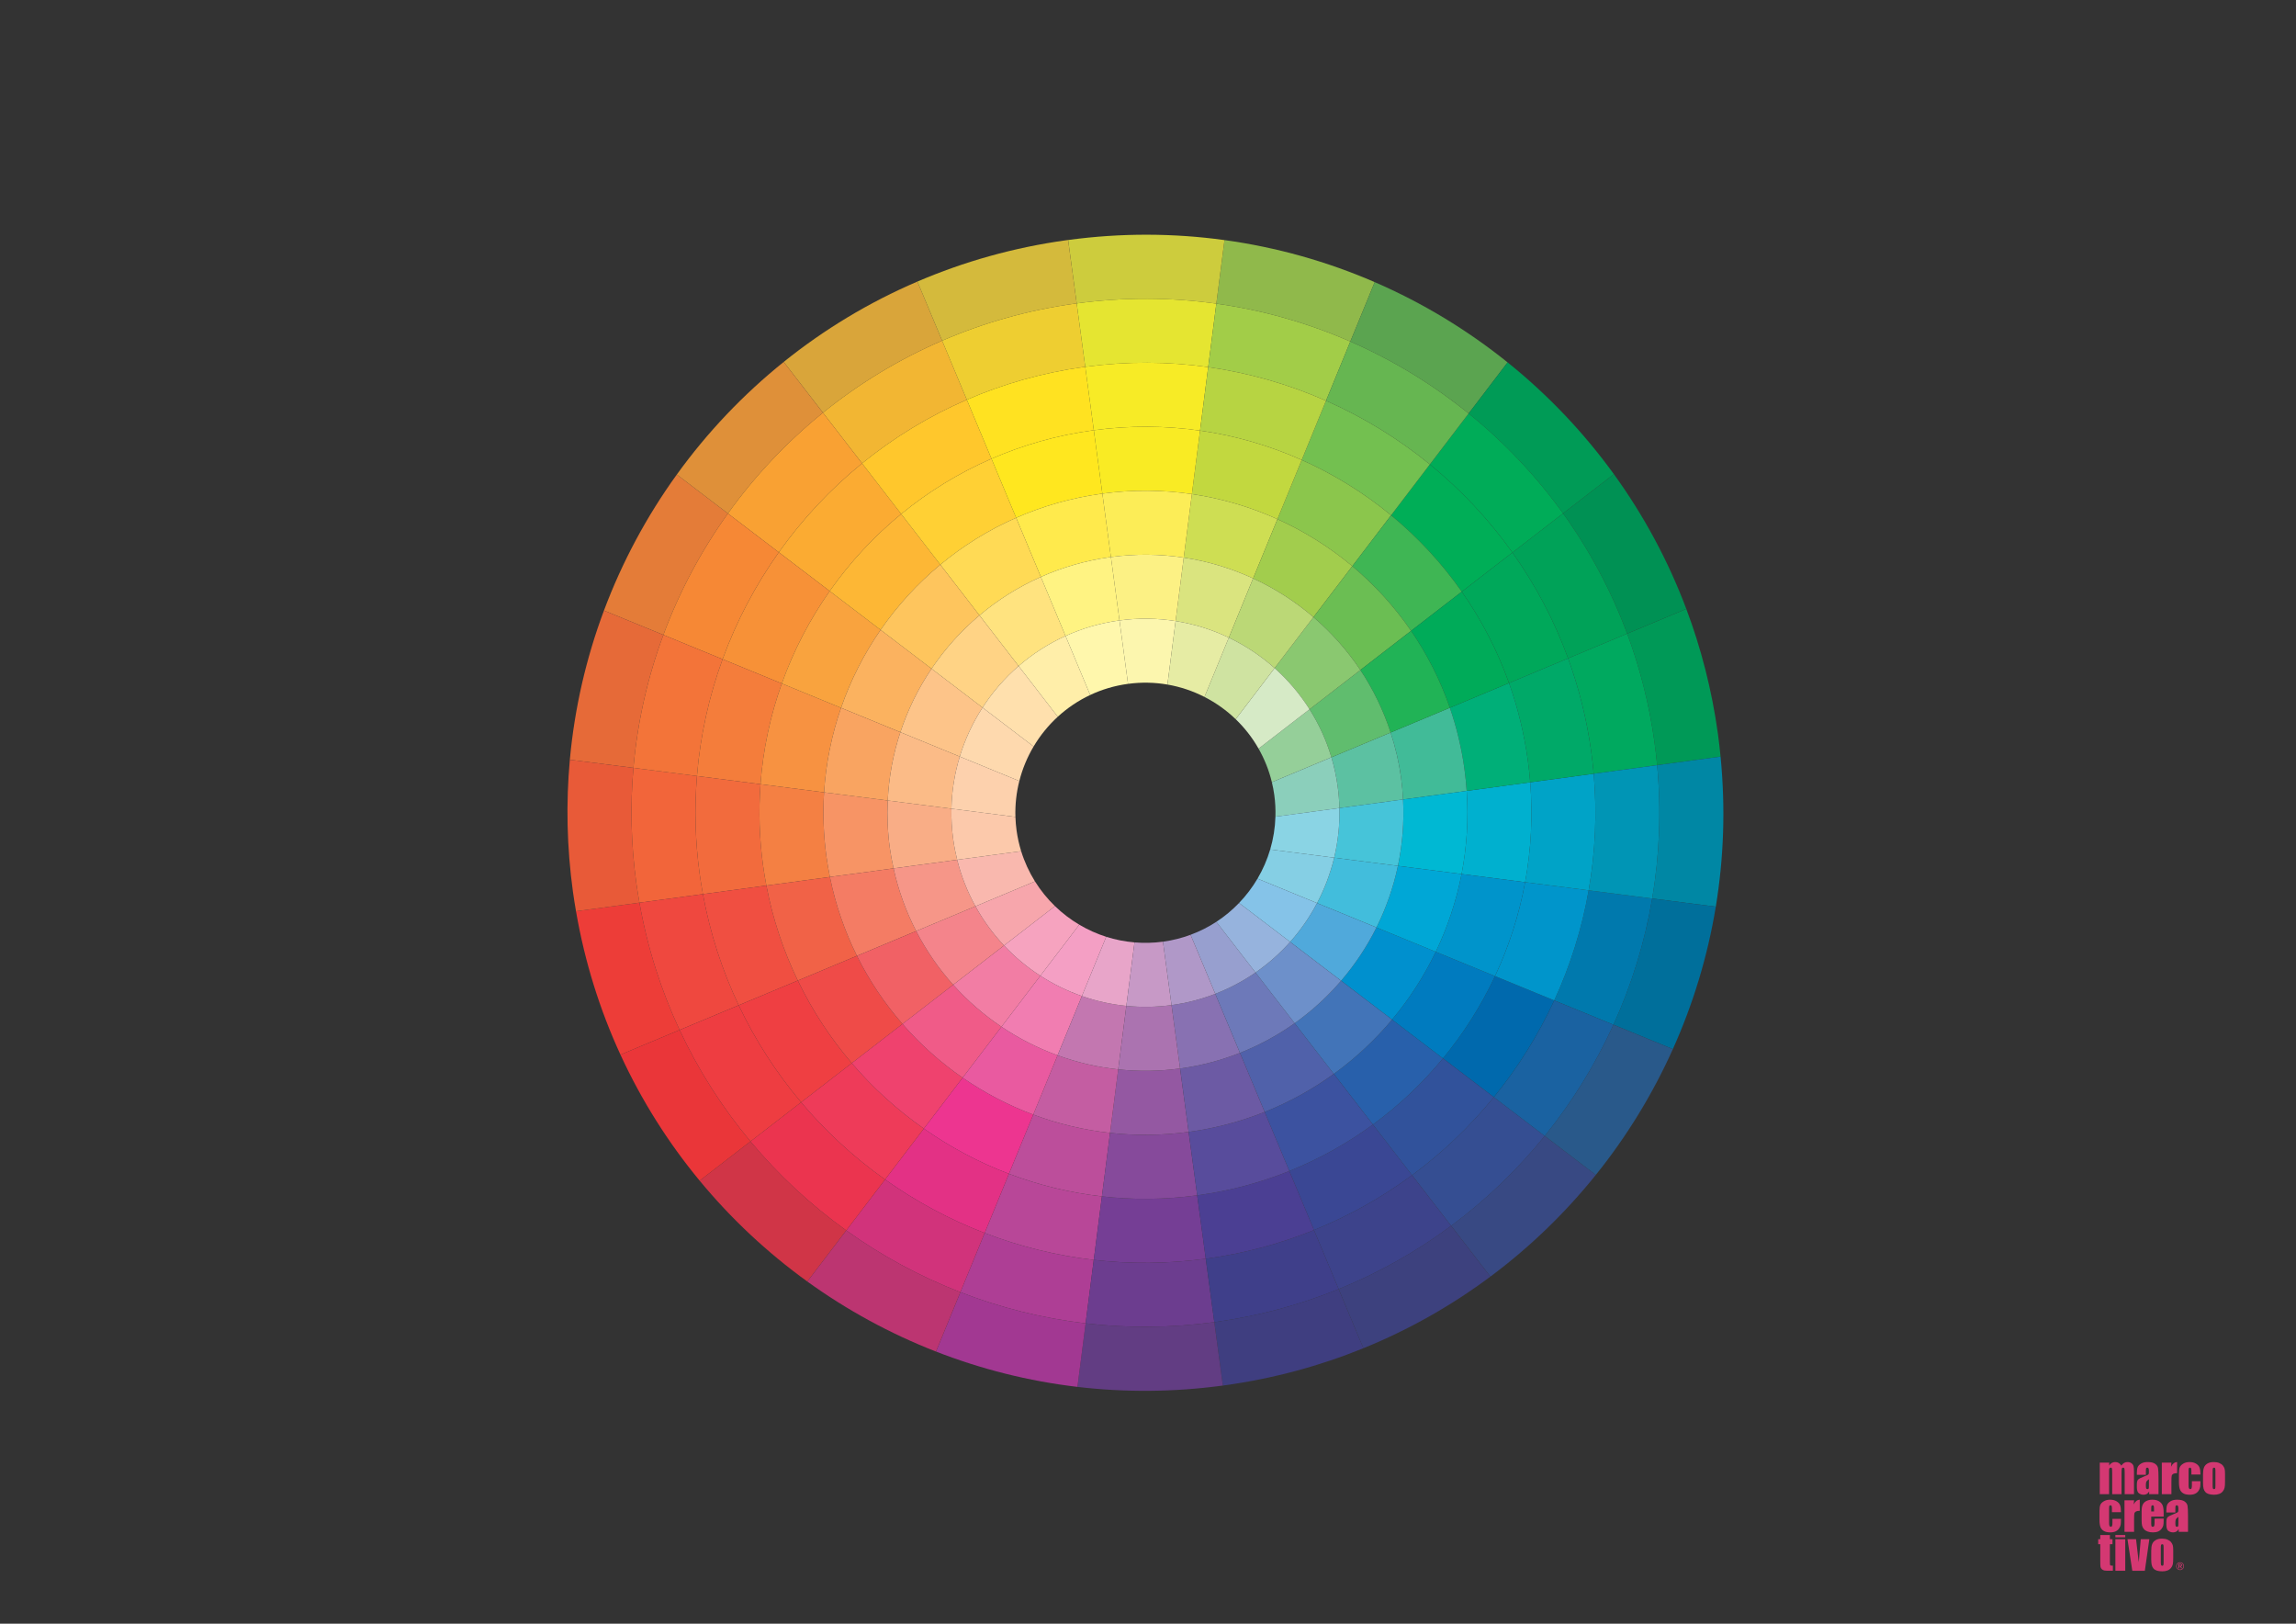 <?xml version="1.0" encoding="UTF-8" standalone="no"?>
<svg
   xmlns:dc="http://purl.org/dc/elements/1.1/"
   xmlns:cc="http://creativecommons.org/ns#"
   xmlns:rdf="http://www.w3.org/1999/02/22-rdf-syntax-ns#"
   xmlns:svg="http://www.w3.org/2000/svg"
   xmlns="http://www.w3.org/2000/svg"
   viewBox="0 0 1122.52 793.707"
   height="793.707"
   width="1122.52"
   xml:space="preserve"
   id="svg2"
   version="1.1"><rect x="0" y="0" width="1122.52" height="793.707" fill="#333333" stroke="none"/><defs
     id="defs6"><clipPath
       id="clipPath18"
       clipPathUnits="userSpaceOnUse"><path
         id="path16"
         d="M 0,595.28 H 841.89 V 0 H 0 Z" /></clipPath></defs><g
     transform="matrix(1.333,0,0,-1.333,0,793.707)"
     id="g10"><g
       id="g12"><g
         clip-path="url(#clipPath18)"
         id="g14"><g
           transform="translate(495.253,470.19)"
           id="g20"><path
             id="path22"
             style="fill:#90b94b;fill-opacity:1;fill-rule:nonzero;stroke:none"
             d="M 0,0 8.944,21.784 C -8.442,29.318 -26.95,34.562 -46.15,37.201 L -49.143,13.894 C -32.014,11.503 -15.504,6.772 0,0" /></g><g
           transform="translate(345.542,470.502)"
           id="g24"><path
             id="path26"
             style="fill:#d9a53a;fill-opacity:1;fill-rule:nonzero;stroke:none"
             d="M 0,0 -9.063,21.677 C -26.881,14.043 -43.337,4.078 -58.1,-7.793 l 14.391,-18.629 C -30.555,-15.781 -15.886,-6.846 0,0" /></g><g
           transform="translate(446.11,484.084)"
           id="g28"><path
             id="path30"
             style="fill:#cdcc3d;fill-opacity:1;fill-rule:nonzero;stroke:none"
             d="m 0,0 2.992,23.306 c -18.596,2.56 -37.838,2.668 -57.344,0.032 L -51.214,0.085 C -33.799,2.435 -16.612,2.321 0,0" /></g><g
           transform="translate(394.312,484.096)"
           id="g32"><path
             id="path34"
             style="fill:#d4ba3c;fill-opacity:1;fill-rule:nonzero;stroke:none"
             d="M 0,0 C 0.196,0.025 0.391,0.045 0.584,0.073 L -2.554,23.326 C -2.771,23.298 -2.991,23.273 -3.211,23.245 -22.482,20.583 -40.778,15.397 -57.833,8.083 l 9.063,-21.677 C -33.544,-7.031 -17.206,-2.377 0,0" /></g><g
           transform="translate(266.976,407.128)"
           id="g36"><path
             id="path38"
             style="fill:#e47c38;fill-opacity:1;fill-rule:nonzero;stroke:none"
             d="M 0,0 -18.744,14.283 C -29.782,-1.01 -38.796,-17.774 -45.464,-35.582 l 21.789,-8.94 C -17.784,-28.637 -9.798,-13.662 0,0" /></g><g
           transform="translate(243.302,362.606)"
           id="g40"><path
             id="path42"
             style="fill:#e66a38;fill-opacity:1;fill-rule:nonzero;stroke:none"
             d="M 0,0 -21.789,8.94 C -28.296,-8.438 -32.568,-26.807 -34.3,-45.772 l 23.321,-2.99 C -9.501,-31.873 -5.749,-15.498 0,0" /></g><g
           transform="translate(301.833,444.08)"
           id="g44"><path
             id="path46"
             style="fill:#df9039;fill-opacity:1;fill-rule:nonzero;stroke:none"
             d="m 0,0 -14.391,18.629 c -14.9,-11.98 -28.085,-25.887 -39.21,-41.299 l 18.744,-14.283 C -24.976,-23.172 -13.254,-10.725 0,0" /></g><g
           transform="translate(606.828,323.175)"
           id="g48"><path
             id="path50"
             style="fill:#009957;fill-opacity:1;fill-rule:nonzero;stroke:none"
             d="m 0,0 c 0.385,-2.785 0.695,-5.564 0.954,-8.337 l 23.266,3.14 C 23.947,-2.4 23.634,0.404 23.246,3.209 21.038,19.178 17.097,34.482 11.656,48.958 L -10.033,39.893 C -5.335,27.247 -1.922,13.907 0,0" /></g><g
           transform="translate(605.972,265.936)"
           id="g52"><path
             id="path54"
             style="fill:#0087a4;fill-opacity:1;fill-rule:nonzero;stroke:none"
             d="m 0,0 23.331,-2.993 c 2.932,17.821 3.59,36.283 1.745,55.035 L 1.809,48.902 C 3.368,32.244 2.69,15.836 0,0" /></g><g
           transform="translate(596.795,363.068)"
           id="g56"><path
             id="path58"
             style="fill:#009154;fill-opacity:1;fill-rule:nonzero;stroke:none"
             d="M 0,0 21.689,9.066 C 14.99,26.896 5.999,43.465 -4.88,58.488 L -23.513,44.096 C -13.863,30.681 -5.906,15.894 0,0" /></g><g
           transform="translate(538.652,443.8)"
           id="g60"><path
             id="path62"
             style="fill:#5ba450;fill-opacity:1;fill-rule:nonzero;stroke:none"
             d="M 0,0 14.284,18.743 C -0.53,30.649 -16.92,40.58 -34.456,48.174 L -43.4,26.39 C -27.778,19.566 -13.183,10.668 0,0" /></g><g
           transform="translate(573.282,407.164)"
           id="g64"><path
             id="path66"
             style="fill:#009b56;fill-opacity:1;fill-rule:nonzero;stroke:none"
             d="M 0,0 18.633,14.392 C 7.482,29.792 -5.652,43.563 -20.346,55.379 L -34.63,36.636 C -21.564,26.064 -9.894,13.753 0,0" /></g><g
           transform="translate(532.236,145.908)"
           id="g68"><path
             id="path70"
             style="fill:#384983;fill-opacity:1;fill-rule:nonzero;stroke:none"
             d="M 0,0 14.387,-18.625 C 28.855,-7.845 41.839,4.713 53.058,18.668 L 34.316,32.952 C 24.342,20.621 12.826,9.527 0,0" /></g><g
           transform="translate(445.905,110.659)"
           id="g72"><path
             id="path74"
             style="fill:#3f3e80;fill-opacity:1;fill-rule:nonzero;stroke:none"
             d="m 0,0 c -0.18,-0.025 -0.358,-0.043 -0.537,-0.068 l 3.139,-23.255 c 0.202,0.027 0.405,0.048 0.609,0.079 17.886,2.469 34.936,7.109 50.933,13.607 L 45.081,12.045 C 30.912,6.294 15.822,2.185 0,0" /></g><g
           transform="translate(398.168,110.147)"
           id="g76"><path
             id="path78"
             style="fill:#623d83;fill-opacity:1;fill-rule:nonzero;stroke:none"
             d="m 0,0 -2.992,-23.302 c 17.346,-2.042 35.227,-1.957 53.331,0.491 L 47.199,0.444 C 31.186,-1.723 15.36,-1.8 0,0" /></g><g
           transform="translate(490.986,122.704)"
           id="g80"><path
             id="path82"
             style="fill:#3d417e;fill-opacity:1;fill-rule:nonzero;stroke:none"
             d="m 0,0 9.063,-21.682 c 16.778,6.818 32.389,15.69 46.574,26.261 L 41.25,23.204 C 28.675,13.863 14.848,6.024 0,0" /></g><g
           transform="translate(605.972,265.936)"
           id="g84"><path
             id="path86"
             style="fill:#006f9b;fill-opacity:1;fill-rule:nonzero;stroke:none"
             d="m 0,0 c -2.739,-16.134 -7.562,-31.67 -14.212,-46.287 l 21.789,-8.945 c 7.411,16.496 12.763,34.031 15.754,52.239 z" /></g><g
           transform="translate(566.553,178.86)"
           id="g88"><path
             id="path90"
             style="fill:#29598a;fill-opacity:1;fill-rule:nonzero;stroke:none"
             d="M 0,0 18.741,-14.284 C 30.052,-0.212 39.563,15.295 46.997,31.844 L 25.208,40.789 C 18.554,26.152 10.067,12.446 0,0" /></g><g
           transform="translate(275.251,176.867)"
           id="g92"><path
             id="path94"
             style="fill:#d03547;fill-opacity:1;fill-rule:nonzero;stroke:none"
             d="M 0,0 -18.643,-14.401 C -7.076,-28.391 6.206,-40.817 20.85,-51.384 l 14.285,18.74 C 22.124,-23.316 10.306,-12.346 0,0" /></g><g
           transform="translate(352.236,121.575)"
           id="g96"><path
             id="path98"
             style="fill:#a23892;fill-opacity:1;fill-rule:nonzero;stroke:none"
             d="m 0,0 -8.937,-21.774 c 16.488,-6.427 33.892,-10.84 51.878,-12.956 l 2.992,23.302 C 30.019,-9.562 14.61,-5.669 0,0" /></g><g
           transform="translate(234.535,264.414)"
           id="g100"><path
             id="path102"
             style="fill:#ed3d38;fill-opacity:1;fill-rule:nonzero;stroke:none"
             d="m 0,0 -23.275,-3.139 c 3.201,-18.581 8.75,-36.207 16.302,-52.609 l 21.693,9.067 C 7.924,-32.127 2.92,-16.486 0,0" /></g><g
           transform="translate(249.255,217.734)"
           id="g104"><path
             id="path106"
             style="fill:#ea3639;fill-opacity:1;fill-rule:nonzero;stroke:none"
             d="m 0,0 -21.693,-9.067 c 7.718,-16.771 17.523,-32.261 29.046,-46.2 l 18.643,14.4 C 15.705,-28.537 6.926,-14.836 0,0" /></g><g
           transform="translate(233.39,271.581)"
           id="g108"><path
             id="path110"
             style="fill:#e85a38;fill-opacity:1;fill-rule:nonzero;stroke:none"
             d="m 0,0 c -1.975,14.299 -2.279,28.454 -1.068,42.263 l -23.32,2.989 c -1.444,-15.82 -1.125,-32.053 1.143,-48.463 0.328,-2.383 0.711,-4.744 1.115,-7.095 L 1.145,-7.167 C 0.727,-4.793 0.332,-2.407 0,0" /></g><g
           transform="translate(310.386,144.223)"
           id="g112"><path
             id="path114"
             style="fill:#bc3571;fill-opacity:1;fill-rule:nonzero;stroke:none"
             d="M 0,0 -14.285,-18.74 C 0.242,-29.223 16.098,-37.867 32.912,-44.421 l 8.937,21.774 C 26.954,-16.866 12.894,-9.241 0,0" /></g><g
           transform="translate(354.593,448.852)"
           id="g116"><path
             id="path118"
             style="fill:#f2b633;fill-opacity:1;fill-rule:nonzero;stroke:none"
             d="M 0,0 -9.05,21.65 C -24.936,14.804 -39.605,5.869 -52.76,-4.771 l 14.342,-18.564 C -26.868,-13.935 -13.971,-6.05 0,0" /></g><g
           transform="translate(316.175,425.517)"
           id="g120"><path
             id="path122"
             style="fill:#f9a133;fill-opacity:1;fill-rule:nonzero;stroke:none"
             d="M 0,0 -14.341,18.564 C -27.595,7.839 -39.317,-4.609 -49.199,-18.389 l 18.666,-14.225 C -21.891,-20.46 -11.629,-9.467 0,0" /></g><g
           transform="translate(285.642,392.902)"
           id="g124"><path
             id="path126"
             style="fill:#f68835;fill-opacity:1;fill-rule:nonzero;stroke:none"
             d="M 0,0 -18.666,14.226 C -28.464,0.564 -36.449,-14.411 -42.34,-30.297 l 21.72,-8.916 C -15.514,-25.225 -8.557,-12.041 0,0" /></g><g
           transform="translate(397.52,460.853)"
           id="g128"><path
             id="path130"
             style="fill:#eece31;fill-opacity:1;fill-rule:nonzero;stroke:none"
             d="M 0,0 C 0.171,0.025 0.345,0.04 0.516,0.064 L -2.625,23.317 C -2.818,23.288 -3.012,23.268 -3.209,23.243 -20.415,20.867 -36.752,16.213 -51.978,9.649 l 9.05,-21.65 C -29.532,-6.203 -15.148,-2.095 0,0" /></g><g
           transform="translate(256.634,274.793)"
           id="g132"><path
             id="path134"
             style="fill:#f2653a;fill-opacity:1;fill-rule:nonzero;stroke:none"
             d="m 0,0 c -1.686,12.195 -1.974,24.268 -1.009,36.06 l -23.303,2.99 c -1.211,-13.808 -0.908,-27.964 1.068,-42.262 0.331,-2.407 0.726,-4.793 1.145,-7.167 l 23.273,3.14 C 0.734,-4.845 0.335,-2.435 0,0" /></g><g
           transform="translate(265.022,353.689)"
           id="g136"><path
             id="path138"
             style="fill:#f37439;fill-opacity:1;fill-rule:nonzero;stroke:none"
             d="m 0,0 -21.72,8.916 c -5.749,-15.498 -9.501,-31.873 -10.98,-48.761 l 23.303,-2.991 C -8.184,-28.006 -4.973,-13.623 0,0" /></g><g
           transform="translate(575.124,354.01)"
           id="g140"><path
             id="path142"
             style="fill:#00a258;fill-opacity:1;fill-rule:nonzero;stroke:none"
             d="M 0,0 21.67,9.058 C 15.765,24.952 7.807,39.739 -1.842,53.154 L -20.417,38.803 C -12.013,26.991 -5.104,13.977 0,0" /></g><g
           transform="translate(443.125,460.808)"
           id="g144"><path
             id="path146"
             style="fill:#e5e531;fill-opacity:1;fill-rule:nonzero;stroke:none"
             d="m 0,0 2.985,23.276 c -16.612,2.321 -33.799,2.435 -51.214,0.085 l 3.14,-23.253 C -29.758,2.177 -14.622,2.066 0,0" /></g><g
           transform="translate(554.707,392.813)"
           id="g148"><path
             id="path150"
             style="fill:#00ac58;fill-opacity:1;fill-rule:nonzero;stroke:none"
             d="M 0,0 18.575,14.351 C 8.68,28.105 -2.99,40.415 -16.055,50.987 L -30.28,32.325 C -18.838,22.991 -8.633,12.131 0,0" /></g><g
           transform="translate(583.585,319.966)"
           id="g152"><path
             id="path154"
             style="fill:#00a95f;fill-opacity:1;fill-rule:nonzero;stroke:none"
             d="m 0,0 c 0.384,-2.763 0.691,-5.519 0.931,-8.267 l 23.266,3.139 C 23.938,-2.354 23.628,0.424 23.243,3.209 21.32,17.116 17.908,30.456 13.21,43.102 L -8.46,34.044 C -4.516,23.234 -1.638,11.851 0,0" /></g><g
           transform="translate(486.342,448.476)"
           id="g156"><path
             id="path158"
             style="fill:#a2cd48;fill-opacity:1;fill-rule:nonzero;stroke:none"
             d="M 0,0 8.911,21.714 C -6.593,28.486 -23.103,33.217 -40.232,35.608 L -43.217,12.332 C -28.148,10.205 -13.628,6 0,0" /></g><g
           transform="translate(524.427,425.137)"
           id="g160"><path
             id="path162"
             style="fill:#66b651;fill-opacity:1;fill-rule:nonzero;stroke:none"
             d="M 0,0 14.225,18.663 C 1.042,29.33 -13.553,38.228 -29.174,45.053 L -38.085,23.339 C -24.366,17.3 -11.554,9.429 0,0" /></g><g
           transform="translate(361.143,143.282)"
           id="g164"><path
             id="path166"
             style="fill:#ae3e95;fill-opacity:1;fill-rule:nonzero;stroke:none"
             d="m 0,0 -8.908,-21.707 c 14.61,-5.669 30.019,-9.561 45.933,-11.428 l 2.987,23.274 C 26.156,-8.258 12.732,-4.895 0,0" /></g><g
           transform="translate(517.894,164.472)"
           id="g168"><path
             id="path170"
             style="fill:#354e92;fill-opacity:1;fill-rule:nonzero;stroke:none"
             d="M 0,0 14.342,-18.565 C 27.168,-9.037 38.684,2.057 48.659,14.388 L 29.996,28.612 C 21.264,17.903 11.2,8.268 0,0" /></g><g
           transform="translate(570.049,228.558)"
           id="g172"><path
             id="path174"
             style="fill:#0079ad;fill-opacity:1;fill-rule:nonzero;stroke:none"
             d="m 0,0 21.711,-8.909 c 6.65,14.616 11.473,30.152 14.212,46.286 L 12.619,40.369 C 10.146,26.294 5.872,12.738 0,0" /></g><g
           transform="translate(547.889,193.084)"
           id="g176"><path
             id="path178"
             style="fill:#1a62a1;fill-opacity:1;fill-rule:nonzero;stroke:none"
             d="M 0,0 18.663,-14.224 C 28.73,-1.778 37.217,11.928 43.871,26.565 L 22.16,35.474 C 16.291,22.739 8.827,10.819 0,0" /></g><g
           transform="translate(584.516,311.699)"
           id="g180"><path
             id="path182"
             style="fill:#0095b5;fill-opacity:1;fill-rule:nonzero;stroke:none"
             d="m 0,0 c 1.276,-14.579 0.587,-28.927 -1.847,-42.772 l 23.304,-2.992 c 2.69,15.837 3.367,32.244 1.809,48.902 z" /></g><g
           transform="translate(257.808,267.555)"
           id="g184"><path
             id="path186"
             style="fill:#ef483f;fill-opacity:1;fill-rule:nonzero;stroke:none"
             d="m 0,0 -23.273,-3.141 c 2.92,-16.486 7.924,-32.126 14.72,-46.68 l 21.672,9.059 C 7.1,-28.061 2.638,-14.402 0,0" /></g><g
           transform="translate(481.933,144.356)"
           id="g188"><path
             id="path190"
             style="fill:#3d438b;fill-opacity:1;fill-rule:nonzero;stroke:none"
             d="m 0,0 9.053,-21.652 c 14.848,6.024 28.675,13.862 41.25,23.203 L 35.961,20.116 C 24.99,12.015 12.933,5.227 0,0" /></g><g
           transform="translate(324.613,162.892)"
           id="g192"><path
             id="path194"
             style="fill:#d1337b;fill-opacity:1;fill-rule:nonzero;stroke:none"
             d="m 0,0 -14.227,-18.67 c 12.894,-9.241 26.954,-16.866 41.849,-22.647 L 36.53,-19.61 C 23.537,-14.615 11.268,-8.006 0,0" /></g><g
           transform="translate(293.829,191.22)"
           id="g196"><path
             id="path198"
             style="fill:#eb344f;fill-opacity:1;fill-rule:nonzero;stroke:none"
             d="M 0,0 -18.578,-14.353 C -8.272,-26.699 3.547,-37.669 16.557,-46.997 l 14.227,18.67 C 19.4,-20.239 9.043,-10.724 0,0" /></g><g
           transform="translate(270.927,226.792)"
           id="g200"><path
             id="path202"
             style="fill:#ee3d41;fill-opacity:1;fill-rule:nonzero;stroke:none"
             d="m 0,0 -21.672,-9.059 c 6.926,-14.836 15.706,-28.537 25.997,-40.867 l 18.577,14.353 C 13.855,-24.848 6.124,-12.919 0,0" /></g><g
           transform="translate(401.155,133.421)"
           id="g204"><path
             id="path206"
             style="fill:#6c3d8f;fill-opacity:1;fill-rule:nonzero;stroke:none"
             d="m 0,0 -2.987,-23.274 c 15.36,-1.8 31.186,-1.722 47.2,0.444 L 41.075,0.422 C 27.142,-1.464 13.371,-1.547 0,0" /></g><g
           transform="translate(442.692,133.903)"
           id="g208"><path
             id="path210"
             style="fill:#3f3f8a;fill-opacity:1;fill-rule:nonzero;stroke:none"
             d="m 0,0 c -0.155,-0.021 -0.308,-0.041 -0.462,-0.06 l 3.137,-23.251 c 0.179,0.025 0.358,0.042 0.538,0.068 15.822,2.184 30.912,6.294 45.081,12.044 L 39.241,10.454 C 26.905,5.469 13.768,1.902 0,0" /></g><g
           transform="translate(330.524,406.94)"
           id="g212"><path
             id="path214"
             style="fill:#fbab32;fill-opacity:1;fill-rule:nonzero;stroke:none"
             d="M 0,0 -14.349,18.577 C -25.978,9.109 -36.24,-1.883 -44.882,-14.038 l 18.665,-14.228 C -18.816,-17.732 -10.003,-8.207 0,0" /></g><g
           transform="translate(363.641,427.203)"
           id="g216"><path
             id="path218"
             style="fill:#ffc72c;fill-opacity:1;fill-rule:nonzero;stroke:none"
             d="M 0,0 -9.049,21.649 C -23.02,15.599 -35.917,7.714 -47.467,-1.686 l 14.349,-18.577 C -23.172,-12.104 -12.056,-5.249 0,0" /></g><g
           transform="translate(400.733,437.609)"
           id="g220"><path
             id="path222"
             style="fill:#ffe221;fill-opacity:1;fill-rule:nonzero;stroke:none"
             d="M 0,0 C 0.149,0.021 0.293,0.037 0.442,0.055 L -2.696,23.308 C -2.867,23.285 -3.042,23.269 -3.212,23.244 -18.361,21.149 -32.744,17.042 -46.14,11.243 l 9.049,-21.649 C -25.522,-5.373 -13.095,-1.81 0,0" /></g><g
           transform="translate(304.307,378.674)"
           id="g224"><path
             id="path226"
             style="fill:#f79137;fill-opacity:1;fill-rule:nonzero;stroke:none"
             d="m 0,0 -18.665,14.228 c -8.557,-12.041 -15.514,-25.224 -20.62,-39.213 l 21.72,-8.912 C -13.245,-21.811 -7.316,-10.411 0,0" /></g><g
           transform="translate(286.742,344.777)"
           id="g228"><path
             id="path230"
             style="fill:#f47d3b;fill-opacity:1;fill-rule:nonzero;stroke:none"
             d="m 0,0 -21.72,8.913 c -4.973,-13.623 -8.184,-28.007 -9.397,-42.836 l 23.302,-2.993 C -6.87,-24.143 -4.198,-11.748 0,0" /></g><g
           transform="translate(279.877,278.005)"
           id="g232"><path
             id="path234"
             style="fill:#f26b3d;fill-opacity:1;fill-rule:nonzero;stroke:none"
             d="m 0,0 c -1.395,10.091 -1.674,20.083 -0.95,29.856 l -23.301,2.992 c -0.965,-11.791 -0.677,-23.864 1.009,-36.06 0.335,-2.434 0.733,-4.844 1.173,-7.238 L 1.204,-7.311 C 0.743,-4.897 0.339,-2.462 0,0" /></g><g
           transform="translate(536.131,378.46)"
           id="g236"><path
             id="path238"
             style="fill:#00ae57;fill-opacity:1;fill-rule:nonzero;stroke:none"
             d="M 0,0 18.577,14.353 C 9.943,26.483 -0.262,37.344 -11.704,46.677 L -25.926,28.015 C -16.113,19.92 -7.37,10.511 0,0" /></g><g
           transform="translate(440.136,437.527)"
           id="g240"><path
             id="path242"
             style="fill:#f7eb26;fill-opacity:1;fill-rule:nonzero;stroke:none"
             d="m 0,0 2.988,23.281 c -14.622,2.067 -29.757,2.177 -45.088,0.108 L -38.961,0.137 C -25.71,1.925 -12.631,1.811 0,0" /></g><g
           transform="translate(281.08,270.694)"
           id="g244"><path
             id="path246"
             style="fill:#f04f41;fill-opacity:1;fill-rule:nonzero;stroke:none"
             d="m 0,0 -23.273,-3.14 c 2.638,-14.401 7.101,-28.061 13.119,-40.762 l 21.682,9.065 C 6.283,-23.986 2.357,-12.318 0,0" /></g><g
           transform="translate(553.453,344.952)"
           id="g248"><path
             id="path250"
             style="fill:#00a85a;fill-opacity:1;fill-rule:nonzero;stroke:none"
             d="M 0,0 21.671,9.058 C 16.567,23.035 9.658,36.049 1.254,47.861 L -17.322,33.508 C -10.163,23.303 -4.3,12.064 0,0" /></g><g
           transform="translate(510.205,406.475)"
           id="g252"><path
             id="path254"
             style="fill:#73c050;fill-opacity:1;fill-rule:nonzero;stroke:none"
             d="m 0,0 14.222,18.662 c -11.554,9.429 -24.366,17.3 -38.085,23.339 l -8.908,-21.71 C -20.956,15.031 -9.928,8.194 0,0" /></g><g
           transform="translate(477.434,426.766)"
           id="g256"><path
             id="path258"
             style="fill:#b7d442;fill-opacity:1;fill-rule:nonzero;stroke:none"
             d="M 0,0 8.908,21.711 C -4.72,27.71 -19.24,31.916 -34.309,34.043 L -37.297,10.762 C -24.286,8.899 -11.755,5.23 0,0" /></g><g
           transform="translate(370.05,164.984)"
           id="g260"><path
             id="path262"
             style="fill:#b84798;fill-opacity:1;fill-rule:nonzero;stroke:none"
             d="m 0,0 -8.907,-21.702 c 12.732,-4.895 26.156,-8.258 40.012,-9.861 l 2.986,23.279 C 22.293,-6.941 10.854,-4.124 0,0" /></g><g
           transform="translate(529.229,207.308)"
           id="g264"><path
             id="path266"
             style="fill:#0069ad;fill-opacity:1;fill-rule:nonzero;stroke:none"
             d="M 0,0 18.66,-14.224 C 27.488,-3.405 34.951,8.515 40.82,21.251 L 19.094,30.166 C 14.01,19.333 7.583,9.196 0,0" /></g><g
           transform="translate(472.883,166.008)"
           id="g268"><path
             id="path270"
             style="fill:#3a4794;fill-opacity:1;fill-rule:nonzero;stroke:none"
             d="m 0,0 9.05,-21.652 c 12.933,5.227 24.99,12.015 35.961,20.116 L 30.664,17.038 C 21.297,10.178 11.02,4.428 0,0" /></g><g
           transform="translate(548.323,237.474)"
           id="g272"><path
             id="path274"
             style="fill:#0095cb;fill-opacity:1;fill-rule:nonzero;stroke:none"
             d="m 0,0 21.726,-8.916 c 5.873,12.739 10.146,26.295 12.62,40.37 l -23.303,2.99 C 8.837,22.429 5.094,10.863 0,0" /></g><g
           transform="translate(503.546,183.046)"
           id="g276"><path
             id="path278"
             style="fill:#31529b;fill-opacity:1;fill-rule:nonzero;stroke:none"
             d="m 0,0 14.347,-18.574 c 11.201,8.268 21.265,17.903 29.996,28.612 L 25.683,24.261 C 18.19,15.177 9.573,7.01 0,0" /></g><g
           transform="translate(292.609,235.857)"
           id="g280"><path
             id="path282"
             style="fill:#ef3f42;fill-opacity:1;fill-rule:nonzero;stroke:none"
             d="m 0,0 -21.682,-9.065 c 6.124,-12.919 13.855,-24.848 22.902,-35.572 l 18.575,14.346 C 11.995,-21.168 5.319,-11.005 0,0" /></g><g
           transform="translate(559.366,271.919)"
           id="g284"><path
             id="path286"
             style="fill:#00a3c7;fill-opacity:1;fill-rule:nonzero;stroke:none"
             d="m 0,0 23.303,-2.991 c 2.434,13.844 3.123,28.192 1.846,42.772 L 1.859,36.636 C 2.856,24.143 2.176,11.851 0,0" /></g><g
           transform="translate(575.124,354.01)"
           id="g288"><path
             id="path290"
             style="fill:#00a968;fill-opacity:1;fill-rule:nonzero;stroke:none"
             d="m 0,0 -21.671,-9.058 c 3.198,-8.971 5.534,-18.398 6.887,-28.196 0.379,-2.741 0.668,-5.475 0.885,-8.201 l 23.29,3.145 c -0.24,2.747 -0.547,5.504 -0.931,8.266 C 6.822,-22.193 3.945,-10.81 0,0" /></g><g
           transform="translate(338.839,181.556)"
           id="g292"><path
             id="path294"
             style="fill:#e33185;fill-opacity:1;fill-rule:nonzero;stroke:none"
             d="m 0,0 -14.226,-18.664 c 11.268,-8.005 23.537,-14.615 36.53,-19.61 l 8.907,21.701 C 20.118,-12.355 9.638,-6.769 0,0" /></g><g
           transform="translate(312.404,205.566)"
           id="g296"><path
             id="path298"
             style="fill:#ee3b59;fill-opacity:1;fill-rule:nonzero;stroke:none"
             d="m 0,0 -18.575,-14.346 c 9.043,-10.724 19.4,-20.239 30.784,-28.328 L 26.435,-24.01 C 16.678,-17.157 7.779,-9.097 0,0" /></g><g
           transform="translate(404.142,156.7)"
           id="g300"><path
             id="path302"
             style="fill:#753e95;fill-opacity:1;fill-rule:nonzero;stroke:none"
             d="m 0,0 -2.986,-23.28 c 13.371,-1.547 27.141,-1.463 41.074,0.423 L 34.95,0.393 C 23.097,-1.212 11.38,-1.292 0,0" /></g><g
           transform="translate(439.482,157.144)"
           id="g304"><path
             id="path306"
             style="fill:#4b3f93;fill-opacity:1;fill-rule:nonzero;stroke:none"
             d="m 0,0 c -0.13,-0.018 -0.26,-0.034 -0.391,-0.05 l 3.138,-23.251 c 0.155,0.019 0.308,0.039 0.463,0.06 13.768,1.902 26.905,5.468 39.241,10.454 L 33.4,8.865 C 22.893,4.643 11.712,1.617 0,0" /></g><g
           transform="translate(308.472,335.858)"
           id="g308"><path
             id="path310"
             style="fill:#f79241;fill-opacity:1;fill-rule:nonzero;stroke:none"
             d="m 0,0 -21.73,8.919 c -4.198,-11.748 -6.87,-24.143 -7.815,-36.915 l 23.311,-2.993 C -5.556,-20.275 -3.419,-9.869 0,0" /></g><g
           transform="translate(322.974,364.448)"
           id="g312"><path
             id="path314"
             style="fill:#f9a33e;fill-opacity:1;fill-rule:nonzero;stroke:none"
             d="M 0,0 -18.668,14.226 C -25.984,3.814 -31.913,-7.586 -36.233,-19.672 l 21.73,-8.919 C -10.973,-18.401 -6.075,-8.79 0,0" /></g><g
           transform="translate(303.121,281.218)"
           id="g316"><path
             id="path318"
             style="fill:#f48043;fill-opacity:1;fill-rule:nonzero;stroke:none"
             d="m 0,0 c -1.103,7.986 -1.373,15.9 -0.883,23.651 l -23.311,2.993 c -0.725,-9.774 -0.445,-19.765 0.95,-29.856 0.339,-2.462 0.743,-4.897 1.204,-7.311 L 1.265,-7.378 C 0.773,-4.945 0.345,-2.491 0,0" /></g><g
           transform="translate(304.386,273.84)"
           id="g320"><path
             id="path322"
             style="fill:#f16247;fill-opacity:1;fill-rule:nonzero;stroke:none"
             d="m 0,0 -23.306,-3.146 c 2.357,-12.318 6.284,-23.986 11.529,-34.837 l 21.686,9.065 C 5.438,-19.923 2.074,-10.232 0,0" /></g><g
           transform="translate(344.875,388.363)"
           id="g324"><path
             id="path326"
             style="fill:#fdb735;fill-opacity:1;fill-rule:nonzero;stroke:none"
             d="M 0,0 -14.352,18.577 C -24.355,10.37 -33.168,0.845 -40.569,-9.689 l 18.668,-14.225 C -15.745,-15.003 -8.378,-6.947 0,0" /></g><g
           transform="translate(495.979,387.811)"
           id="g328"><path
             id="path330"
             style="fill:#8bc64c;fill-opacity:1;fill-rule:nonzero;stroke:none"
             d="M 0,0 14.226,18.663 C 4.298,26.858 -6.73,33.695 -18.545,38.954 l -8.91,-21.71 C -17.542,12.768 -8.301,6.957 0,0" /></g><g
           transform="translate(372.691,405.554)"
           id="g332"><path
             id="path334"
             style="fill:#ffd034;fill-opacity:1;fill-rule:nonzero;stroke:none"
             d="M 0,0 -9.05,21.649 C -21.105,16.4 -32.222,9.545 -42.167,1.386 l 14.351,-18.577 C -19.478,-10.271 -10.142,-4.451 0,0" /></g><g
           transform="translate(314.295,244.922)"
           id="g336"><path
             id="path338"
             style="fill:#ef4b48;fill-opacity:1;fill-rule:nonzero;stroke:none"
             d="m 0,0 -21.686,-9.065 c 5.319,-11.005 11.995,-21.168 19.795,-30.291 l 18.596,14.37 C 10.152,-17.471 4.513,-9.091 0,0" /></g><g
           transform="translate(517.534,364.098)"
           id="g340"><path
             id="path342"
             style="fill:#3fb654;fill-opacity:1;fill-rule:nonzero;stroke:none"
             d="M 0,0 18.597,14.362 C 11.228,24.873 2.484,34.282 -7.328,42.377 L -21.555,23.714 C -13.371,16.853 -6.103,8.88 0,0" /></g><g
           transform="translate(403.943,414.367)"
           id="g344"><path
             id="path346"
             style="fill:#ffe71f;fill-opacity:1;fill-rule:nonzero;stroke:none"
             d="m 0,0 c 0.124,0.015 0.245,0.029 0.37,0.043 l -3.138,23.254 c -0.15,-0.018 -0.294,-0.034 -0.443,-0.055 -13.095,-1.81 -25.522,-5.373 -37.091,-10.406 l 9.049,-21.649 C -21.514,-4.544 -11.041,-1.525 0,0" /></g><g
           transform="translate(468.524,405.056)"
           id="g348"><path
             id="path350"
             style="fill:#c2d83f;fill-opacity:1;fill-rule:nonzero;stroke:none"
             d="m 0,0 8.91,21.71 c -11.755,5.23 -24.286,8.899 -37.297,10.762 L -31.376,9.193 C -20.421,7.589 -9.876,4.461 0,0" /></g><g
           transform="translate(437.148,414.249)"
           id="g352"><path
             id="path354"
             style="fill:#f9eb24;fill-opacity:1;fill-rule:nonzero;stroke:none"
             d="m 0,0 2.988,23.278 c -12.631,1.811 -25.71,1.926 -38.961,0.137 L -32.834,0.161 C -21.664,1.668 -10.64,1.553 0,0" /></g><g
           transform="translate(536.058,274.911)"
           id="g356"><path
             id="path358"
             style="fill:#00b0cf;fill-opacity:1;fill-rule:nonzero;stroke:none"
             d="m 0,0 23.308,-2.992 c 2.176,11.85 2.856,24.142 1.859,36.636 L 1.873,30.501 C 2.59,20.091 1.918,9.857 0,0" /></g><g
           transform="translate(489.195,201.623)"
           id="g360"><path
             id="path362"
             style="fill:#2860ab;fill-opacity:1;fill-rule:nonzero;stroke:none"
             d="m 0,0 14.351,-18.576 c 9.572,7.01 18.19,15.176 25.683,24.261 L 21.368,19.911 C 15.12,12.45 7.945,5.753 0,0" /></g><g
           transform="translate(510.563,221.534)"
           id="g364"><path
             id="path366"
             style="fill:#007bbf;fill-opacity:1;fill-rule:nonzero;stroke:none"
             d="M 0,0 18.666,-14.226 C 26.249,-5.03 32.676,5.107 37.76,15.94 L 16.026,24.86 C 11.734,15.926 6.344,7.573 0,0" /></g><g
           transform="translate(526.589,246.394)"
           id="g368"><path
             id="path370"
             style="fill:#0094cb;fill-opacity:1;fill-rule:nonzero;stroke:none"
             d="m 0,0 21.734,-8.92 c 5.093,10.864 8.837,22.429 11.043,34.445 L 9.469,28.517 C 7.53,18.559 4.321,8.99 0,0" /></g><g
           transform="translate(331,219.936)"
           id="g372"><path
             id="path374"
             style="fill:#ef426e;fill-opacity:1;fill-rule:nonzero;stroke:none"
             d="m 0,0 -18.596,-14.37 c 7.779,-9.097 16.677,-17.157 26.435,-24.01 l 14.227,18.666 C 13.936,-14.099 6.517,-7.476 0,0" /></g><g
           transform="translate(537.098,313.543)"
           id="g376"><path
             id="path378"
             style="fill:#00af78;fill-opacity:1;fill-rule:nonzero;stroke:none"
             d="m 0,0 c 0.376,-2.721 0.647,-5.433 0.832,-8.131 l 23.295,3.143 c -0.217,2.726 -0.506,5.459 -0.885,8.2 -1.353,9.798 -3.689,19.225 -6.887,28.196 L -5.336,22.342 C -2.881,15.209 -1.071,7.746 0,0" /></g><g
           transform="translate(517.534,364.098)"
           id="g380"><path
             id="path382"
             style="fill:#00ab59;fill-opacity:1;fill-rule:nonzero;stroke:none"
             d="m 0,0 c 5.913,-8.604 10.732,-18.067 14.228,-28.213 l 21.691,9.067 C 31.619,-7.083 25.756,4.157 18.597,14.362 Z" /></g><g
           transform="translate(463.831,187.663)"
           id="g384"><path
             id="path386"
             style="fill:#3c52a0;fill-opacity:1;fill-rule:nonzero;stroke:none"
             d="m 0,0 9.052,-21.655 c 11.02,4.428 21.297,10.178 30.664,17.038 L 25.365,13.959 C 17.606,8.338 9.106,3.629 0,0" /></g><g
           transform="translate(378.962,186.697)"
           id="g388"><path
             id="path390"
             style="fill:#bc4e9b;fill-opacity:1;fill-rule:nonzero;stroke:none"
             d="m 0,0 -8.911,-21.713 c 10.854,-4.124 22.293,-6.941 34.091,-8.284 l 2.988,23.283 C 18.427,-5.635 8.978,-3.354 0,0" /></g><g
           transform="translate(407.13,179.982)"
           id="g392"><path
             id="path394"
             style="fill:#864a9b;fill-opacity:1;fill-rule:nonzero;stroke:none"
             d="m 0,0 -2.989,-23.282 c 11.381,-1.292 23.097,-1.212 34.951,0.393 L 28.823,0.364 C 19.051,-0.957 9.391,-1.04 0,0" /></g><g
           transform="translate(353.067,200.222)"
           id="g396"><path
             id="path398"
             style="fill:#ed3590;fill-opacity:1;fill-rule:nonzero;stroke:none"
             d="m 0,0 -14.227,-18.666 c 9.638,-6.768 20.118,-12.355 31.211,-16.572 l 8.911,21.713 C 16.706,-10.091 8.011,-5.531 0,0" /></g><g
           transform="translate(436.272,180.388)"
           id="g400"><path
             id="path402"
             style="fill:#584c9c;fill-opacity:1;fill-rule:nonzero;stroke:none"
             d="M 0,0 C -0.109,-0.014 -0.213,-0.027 -0.319,-0.041 L 2.82,-23.294 c 0.13,0.016 0.261,0.032 0.39,0.05 11.713,1.617 22.893,4.643 33.401,8.865 L 27.559,7.276 C 18.882,3.814 9.658,1.334 0,0" /></g><g
           transform="translate(326.364,284.429)"
           id="g404"><path
             id="path406"
             style="fill:#f79465;fill-opacity:1;fill-rule:nonzero;stroke:none"
             d="m 0,0 c -0.814,5.884 -1.037,11.713 -0.767,17.443 l -23.359,2.997 c -0.49,-7.751 -0.22,-15.665 0.883,-23.652 0.345,-2.49 0.772,-4.945 1.265,-7.377 l 23.339,3.15 C 0.822,-4.995 0.348,-2.52 0,0" /></g><g
           transform="translate(341.658,350.204)"
           id="g408"><path
             id="path410"
             style="fill:#fbb25f;fill-opacity:1;fill-rule:nonzero;stroke:none"
             d="m 0,0 -18.684,14.244 c -6.075,-8.79 -10.973,-18.401 -14.502,-28.591 l 21.755,-8.928 C -8.692,-14.988 -4.83,-7.163 0,0" /></g><g
           transform="translate(330.227,326.929)"
           id="g412"><path
             id="path414"
             style="fill:#f9a461;fill-opacity:1;fill-rule:nonzero;stroke:none"
             d="m 0,0 -21.755,8.928 c -3.42,-9.869 -5.556,-20.274 -6.235,-30.988 l 23.359,-2.997 C -4.222,-16.406 -2.641,-7.989 0,0" /></g><g
           transform="translate(327.725,276.99)"
           id="g416"><path
             id="path418"
             style="fill:#f47c64;fill-opacity:1;fill-rule:nonzero;stroke:none"
             d="m 0,0 -23.339,-3.15 c 2.075,-10.232 5.439,-19.923 9.909,-28.918 l 21.721,9.079 C 4.603,-15.849 1.791,-8.145 0,0" /></g><g
           transform="translate(336.016,254)"
           id="g420"><path
             id="path422"
             style="fill:#f16165;fill-opacity:1;fill-rule:nonzero;stroke:none"
             d="m 0,0 -21.721,-9.078 c 4.514,-9.091 10.152,-17.471 16.705,-24.986 l 18.6,14.366 C 8.279,-13.785 3.71,-7.172 0,0" /></g><g
           transform="translate(407.157,391.124)"
           id="g424"><path
             id="path426"
             style="fill:#ffea4c;fill-opacity:1;fill-rule:nonzero;stroke:none"
             d="m 0,0 c 0.099,0.015 0.196,0.021 0.297,0.034 l -3.14,23.252 c -0.126,-0.014 -0.246,-0.028 -0.371,-0.043 -11.04,-1.525 -21.514,-4.544 -31.252,-8.813 l 9.065,-21.68 C -17.495,-3.74 -8.989,-1.242 0,0" /></g><g
           transform="translate(459.603,383.323)"
           id="g428"><path
             id="path430"
             style="fill:#cede53;fill-opacity:1;fill-rule:nonzero;stroke:none"
             d="m 0,0 8.921,21.733 c -9.877,4.46 -20.422,7.589 -31.376,9.193 L -25.446,7.629 C -16.548,6.287 -7.998,3.688 0,0" /></g><g
           transform="translate(481.732,369.118)"
           id="g432"><path
             id="path434"
             style="fill:#a2cd4d;fill-opacity:1;fill-rule:nonzero;stroke:none"
             d="M 0,0 14.247,18.694 C 5.946,25.651 -3.295,31.462 -13.208,35.938 L -22.129,14.205 C -14.118,10.507 -6.669,5.724 0,0" /></g><g
           transform="translate(381.756,383.873)"
           id="g436"><path
             id="path438"
             style="fill:#ffda55;fill-opacity:1;fill-rule:nonzero;stroke:none"
             d="M 0,0 -9.065,21.681 C -19.207,17.229 -28.543,11.409 -36.88,4.489 l 14.361,-18.591 C -15.788,-8.419 -8.228,-3.652 0,0" /></g><g
           transform="translate(349.6,234.302)"
           id="g440"><path
             id="path442"
             style="fill:#f05b88;fill-opacity:1;fill-rule:nonzero;stroke:none"
             d="m 0,0 -18.6,-14.366 c 6.517,-7.476 13.937,-14.099 22.067,-19.714 l 14.242,18.687 C 11.209,-11.014 5.25,-5.853 0,0" /></g><g
           transform="translate(434.157,390.952)"
           id="g444"><path
             id="path446"
             style="fill:#fced57;fill-opacity:1;fill-rule:nonzero;stroke:none"
             d="m 0,0 2.991,23.297 c -10.64,1.553 -21.664,1.668 -32.834,0.161 l 3.14,-23.252 C -17.612,1.432 -8.65,1.304 0,0" /></g><g
           transform="translate(359.236,369.771)"
           id="g448"><path
             id="path450"
             style="fill:#fec55d;fill-opacity:1;fill-rule:nonzero;stroke:none"
             d="M 0,0 -14.361,18.591 C -22.739,11.644 -30.106,3.589 -36.262,-5.323 l 18.684,-14.244 C -12.665,-12.279 -6.747,-5.688 0,0" /></g><g
           transform="translate(513.854,310.333)"
           id="g452"><path
             id="path454"
             style="fill:#41bb98;fill-opacity:1;fill-rule:nonzero;stroke:none"
             d="m 0,0 c 0.373,-2.703 0.604,-5.393 0.743,-8.07 l 23.333,3.149 C 23.891,-2.222 23.62,0.49 23.244,3.211 22.173,10.956 20.363,18.419 17.908,25.552 L -3.82,16.47 C -2.092,11.187 -0.785,5.693 0,0" /></g><g
           transform="translate(512.715,277.906)"
           id="g456"><path
             id="path458"
             style="fill:#00b8d3;fill-opacity:1;fill-rule:nonzero;stroke:none"
             d="m 0,0 23.343,-2.994 c 1.918,9.856 2.59,20.09 1.873,30.5 L 1.883,24.357 C 2.317,16.034 1.659,7.861 0,0" /></g><g
           transform="translate(491.871,235.78)"
           id="g460"><path
             id="path462"
             style="fill:#0090ce;fill-opacity:1;fill-rule:nonzero;stroke:none"
             d="m 0,0 18.692,-14.246 c 6.345,7.573 11.734,15.926 16.026,24.86 L 12.97,19.541 C 9.468,12.506 5.098,5.948 0,0" /></g><g
           transform="translate(504.841,255.321)"
           id="g464"><path
             id="path466"
             style="fill:#00a7d6;fill-opacity:1;fill-rule:nonzero;stroke:none"
             d="m 0,0 21.748,-8.927 c 4.321,8.99 7.53,18.559 9.469,28.517 L 7.873,22.585 C 6.205,14.687 3.541,7.106 0,0" /></g><g
           transform="translate(481.732,369.118)"
           id="g468"><path
             id="path470"
             style="fill:#6bbe53;fill-opacity:1;fill-rule:nonzero;stroke:none"
             d="M 0,0 C 6.554,-5.624 12.366,-12.128 17.206,-19.389 L 35.802,-5.02 C 29.699,3.86 22.431,11.833 14.247,18.694 Z" /></g><g
           transform="translate(510.035,326.802)"
           id="g472"><path
             id="path474"
             style="fill:#21b356;fill-opacity:1;fill-rule:nonzero;stroke:none"
             d="M 0,0 21.727,9.083 C 18.231,19.228 13.411,28.691 7.499,37.295 L -11.097,22.927 C -6.433,15.928 -2.69,8.23 0,0" /></g><g
           transform="translate(454.773,209.331)"
           id="g476"><path
             id="path478"
             style="fill:#5061aa;fill-opacity:1;fill-rule:nonzero;stroke:none"
             d="m 0,0 9.057,-21.667 c 9.107,3.628 17.606,8.338 25.365,13.959 L 20.061,10.882 C 13.906,6.502 7.19,2.832 0,0" /></g><g
           transform="translate(410.119,203.277)"
           id="g480"><path
             id="path482"
             style="fill:#9458a2;fill-opacity:1;fill-rule:nonzero;stroke:none"
             d="m 0,0 -2.989,-23.295 c 9.391,-1.04 19.05,-0.957 28.823,0.364 L 22.694,0.326 C 15.002,-0.715 7.4,-0.788 0,0" /></g><g
           transform="translate(387.882,208.43)"
           id="g484"><path
             id="path486"
             style="fill:#c45da2;fill-opacity:1;fill-rule:nonzero;stroke:none"
             d="m 0,0 -8.92,-21.733 c 8.979,-3.354 18.428,-5.635 28.169,-6.714 l 2.989,23.295 C 14.554,-4.336 7.099,-2.583 0,0" /></g><g
           transform="translate(433.06,203.632)"
           id="g488"><path
             id="path490"
             style="fill:#6c5aa4;fill-opacity:1;fill-rule:nonzero;stroke:none"
             d="m 0,0 c -0.082,-0.012 -0.164,-0.018 -0.247,-0.029 l 3.14,-23.256 c 0.105,0.013 0.21,0.026 0.319,0.041 9.657,1.334 18.881,3.814 27.558,7.276 L 21.713,5.699 C 14.865,3.005 7.607,1.048 0,0" /></g><g
           transform="translate(367.309,218.91)"
           id="g492"><path
             id="path494"
             style="fill:#e95aa0;fill-opacity:1;fill-rule:nonzero;stroke:none"
             d="m 0,0 -14.242,-18.688 c 8.01,-5.531 16.706,-10.09 25.895,-13.525 l 8.92,21.733 C 13.286,-7.821 6.38,-4.298 0,0" /></g><g
           transform="translate(474.834,220.213)"
           id="g496"><path
             id="path498"
             style="fill:#4274b8;fill-opacity:1;fill-rule:nonzero;stroke:none"
             d="m 0,0 14.361,-18.59 c 7.946,5.752 15.121,12.449 21.368,19.911 L 17.037,15.567 C 12.032,9.729 6.317,4.497 0,0" /></g><g
           transform="translate(368.245,248.707)"
           id="g500"><path
             id="path502"
             style="fill:#f27da4;fill-opacity:1;fill-rule:nonzero;stroke:none"
             d="m 0,0 -18.645,-14.404 c 5.249,-5.853 11.208,-11.015 17.709,-15.393 l 14.254,18.699 C 8.451,-7.957 3.975,-4.229 0,0" /></g><g
           transform="translate(349.607,287.641)"
           id="g504"><path
             id="path506"
             style="fill:#f9ad86;fill-opacity:1;fill-rule:nonzero;stroke:none"
             d="m 0,0 c -0.524,3.782 -0.728,7.534 -0.652,11.234 l -23.358,2.997 c -0.27,-5.73 -0.047,-11.558 0.767,-17.443 0.347,-2.52 0.822,-4.995 1.361,-7.439 l 23.335,3.15 C 0.844,-5.052 0.354,-2.554 0,0" /></g><g
           transform="translate(352.01,317.99)"
           id="g508"><path
             id="path510"
             style="fill:#fbbb87;fill-opacity:1;fill-rule:nonzero;stroke:none"
             d="m 0,0 -21.783,8.939 c -2.641,-7.989 -4.222,-16.407 -4.631,-25.058 l 23.359,-2.997 C -2.921,-12.527 -1.858,-6.112 0,0" /></g><g
           transform="translate(357.759,263.09)"
           id="g512"><path
             id="path514"
             style="fill:#f4848b;fill-opacity:1;fill-rule:nonzero;stroke:none"
             d="m 0,0 -21.744,-9.089 c 3.711,-7.172 8.28,-13.785 13.584,-19.698 l 18.646,14.404 C 6.431,-10.076 2.896,-5.253 0,0" /></g><g
           transform="translate(351.06,280.14)"
           id="g516"><path
             id="path518"
             style="fill:#f69688;fill-opacity:1;fill-rule:nonzero;stroke:none"
             d="m 0,0 -23.336,-3.15 c 1.791,-8.145 4.603,-15.85 8.291,-22.99 l 21.744,9.089 C 3.786,-11.768 1.51,-6.061 0,0" /></g><g
           transform="translate(360.358,335.953)"
           id="g520"><path
             id="path522"
             style="fill:#fdc489;fill-opacity:1;fill-rule:nonzero;stroke:none"
             d="M 0,0 -18.7,14.252 C -23.53,7.089 -27.392,-0.737 -30.131,-9.023 l 21.783,-8.939 C -6.406,-11.579 -3.583,-5.538 0,0" /></g><g
           transform="translate(390.805,362.229)"
           id="g524"><path
             id="path526"
             style="fill:#ffe37f;fill-opacity:1;fill-rule:nonzero;stroke:none"
             d="M 0,0 -9.049,21.644 C -17.277,17.992 -24.837,13.225 -31.568,7.542 l 14.352,-18.577 C -12.092,-6.593 -6.312,-2.859 0,0" /></g><g
           transform="translate(373.589,351.194)"
           id="g528"><path
             id="path530"
             style="fill:#ffd385;fill-opacity:1;fill-rule:nonzero;stroke:none"
             d="M 0,0 -14.353,18.578 C -21.099,12.89 -27.018,6.298 -31.931,-0.989 l 18.7,-14.252 C -9.568,-9.572 -5.115,-4.436 0,0" /></g><g
           transform="translate(450.692,361.606)"
           id="g532"><path
             id="path534"
             style="fill:#dae47f;fill-opacity:1;fill-rule:nonzero;stroke:none"
             d="m 0,0 8.911,21.717 c -7.998,3.689 -16.548,6.287 -25.447,7.629 L -19.522,6.076 C -12.683,4.996 -6.119,2.925 0,0" /></g><g
           transform="translate(381.563,237.609)"
           id="g536"><path
             id="path538"
             style="fill:#f17db1;fill-opacity:1;fill-rule:nonzero;stroke:none"
             d="m 0,0 -14.254,-18.699 c 6.38,-4.298 13.286,-7.822 20.573,-10.48 L 15.236,-7.45 C 9.856,-5.573 4.743,-3.065 0,0" /></g><g
           transform="translate(410.369,367.881)"
           id="g540"><path
             id="path542"
             style="fill:#fff382;fill-opacity:1;fill-rule:nonzero;stroke:none"
             d="m 0,0 c 0.075,0.009 0.149,0.015 0.221,0.026 l -3.136,23.251 c -0.101,-0.013 -0.198,-0.019 -0.297,-0.034 -8.989,-1.242 -17.495,-3.74 -25.401,-7.251 l 9.049,-21.644 C -13.488,-2.906 -6.935,-0.959 0,0" /></g><g
           transform="translate(431.171,367.682)"
           id="g544"><path
             id="path546"
             style="fill:#fcf184;fill-opacity:1;fill-rule:nonzero;stroke:none"
             d="m 0,0 2.986,23.271 c -8.65,1.304 -17.612,1.432 -26.703,0.206 L -20.581,0.225 C -13.572,1.171 -6.657,1.05 0,0" /></g><g
           transform="translate(429.851,226.873)"
           id="g548"><path
             id="path550"
             style="fill:#8871b2;fill-opacity:1;fill-rule:nonzero;stroke:none"
             d="M 0,0 C -0.057,-0.008 -0.116,-0.013 -0.174,-0.019 L 2.963,-23.27 c 0.083,0.011 0.165,0.017 0.247,0.029 7.607,1.048 14.865,3.005 21.713,5.699 L 15.871,4.113 C 10.854,2.177 5.551,0.766 0,0" /></g><g
           transform="translate(490.611,307.123)"
           id="g552"><path
             id="path554"
             style="fill:#5cc1a2;fill-opacity:1;fill-rule:nonzero;stroke:none"
             d="m 0,0 c 0.371,-2.69 0.575,-5.359 0.638,-8.01 l 23.348,3.15 c -0.139,2.677 -0.37,5.367 -0.743,8.07 -0.785,5.693 -2.092,11.187 -3.82,16.469 L -2.293,10.599 C -1.276,7.178 -0.502,3.64 0,0" /></g><g
           transform="translate(488.319,317.722)"
           id="g556"><path
             id="path558"
             style="fill:#60bd6e;fill-opacity:1;fill-rule:nonzero;stroke:none"
             d="m 0,0 21.716,9.08 c -2.69,8.23 -6.433,15.928 -11.097,22.927 L -8.025,17.607 C -4.614,12.214 -1.88,6.317 0,0" /></g><g
           transform="translate(489.331,280.905)"
           id="g560"><path
             id="path562"
             style="fill:#46c4d9;fill-opacity:1;fill-rule:nonzero;stroke:none"
             d="m 0,0 23.383,-3 c 1.659,7.861 2.317,16.034 1.883,24.358 L 1.918,18.208 C 2.075,11.972 1.402,5.868 0,0" /></g><g
           transform="translate(396.799,230.159)"
           id="g564"><path
             id="path566"
             style="fill:#c377b0;fill-opacity:1;fill-rule:nonzero;stroke:none"
             d="m 0,0 -8.917,-21.729 c 7.098,-2.583 14.554,-4.337 22.238,-5.153 l 2.988,23.283 C 10.686,-3.044 5.219,-1.818 0,0" /></g><g
           transform="translate(480.294,335.329)"
           id="g568"><path
             id="path570"
             style="fill:#8ac870;fill-opacity:1;fill-rule:nonzero;stroke:none"
             d="M 0,0 18.644,14.399 C 13.805,21.66 7.992,28.165 1.438,33.788 L -12.809,15.099 C -7.888,10.712 -3.568,5.635 0,0" /></g><g
           transform="translate(483.057,264.261)"
           id="g572"><path
             id="path574"
             style="fill:#42bddc;fill-opacity:1;fill-rule:nonzero;stroke:none"
             d="m 0,0 21.785,-8.94 c 3.541,7.106 6.205,14.687 7.873,22.585 l -23.383,3 C 4.879,10.814 2.76,5.228 0,0" /></g><g
           transform="translate(459.603,383.323)"
           id="g576"><path
             id="path578"
             style="fill:#bbd876;fill-opacity:1;fill-rule:nonzero;stroke:none"
             d="m 0,0 -8.911,-21.717 c 6.104,-2.919 11.759,-6.689 16.792,-11.177 l 14.248,18.689 C 15.46,-8.481 8.011,-3.699 0,0" /></g><g
           transform="translate(473.181,250.027)"
           id="g580"><path
             id="path582"
             style="fill:#50a9db;fill-opacity:1;fill-rule:nonzero;stroke:none"
             d="m 0,0 18.69,-14.247 c 5.098,5.949 9.468,12.506 12.971,19.541 L 9.876,14.234 C 7.169,9.104 3.851,4.321 0,0" /></g><g
           transform="translate(445.721,230.986)"
           id="g584"><path
             id="path586"
             style="fill:#6d79b9;fill-opacity:1;fill-rule:nonzero;stroke:none"
             d="m 0,0 9.052,-21.655 c 7.189,2.832 13.906,6.502 20.061,10.882 L 14.759,7.808 C 10.216,4.664 5.272,2.035 0,0" /></g><g
           transform="translate(460.481,238.793)"
           id="g588"><path
             id="path590"
             style="fill:#6d90ca;fill-opacity:1;fill-rule:nonzero;stroke:none"
             d="m 0,0 14.353,-18.581 c 6.317,4.497 12.033,9.73 17.037,15.567 L 12.7,11.233 C 8.944,7.016 4.685,3.24 0,0" /></g><g
           transform="translate(413.108,226.56)"
           id="g592"><path
             id="path594"
             style="fill:#ab73b0;fill-opacity:1;fill-rule:nonzero;stroke:none"
             d="m 0,0 -2.989,-23.282 c 7.4,-0.789 15.002,-0.715 22.695,0.326 L 16.569,0.294 C 10.955,-0.466 5.409,-0.538 0,0" /></g><g
           transform="translate(379.594,272.217)"
           id="g596"><path
             id="path598"
             style="fill:#f7a6ac;fill-opacity:1;fill-rule:nonzero;stroke:none"
             d="m 0,0 -21.834,-9.127 c 2.896,-5.254 6.431,-10.077 10.485,-14.383 L 7.337,-9.072 C 4.549,-6.377 2.079,-3.334 0,0" /></g><g
           transform="translate(374.529,283.306)"
           id="g600"><path
             id="path602"
             style="fill:#f9b8ae;fill-opacity:1;fill-rule:nonzero;stroke:none"
             d="m 0,0 -23.469,-3.166 c 1.51,-6.061 3.787,-11.768 6.699,-17.05 l 21.834,9.127 C 2.939,-7.671 1.222,-3.959 0,0" /></g><g
           transform="translate(372.851,290.852)"
           id="g604"><path
             id="path606"
             style="fill:#fcc9ab;fill-opacity:1;fill-rule:nonzero;stroke:none"
             d="m 0,0 c -0.232,1.679 -0.369,3.35 -0.424,5.009 l -23.472,3.013 c -0.076,-3.699 0.128,-7.452 0.652,-11.233 0.353,-2.555 0.844,-5.053 1.453,-7.501 L 1.678,-7.546 C 0.93,-5.114 0.36,-2.597 0,0" /></g><g
           transform="translate(395.84,256.341)"
           id="g608"><path
             id="path610"
             style="fill:#f49fc4;fill-opacity:1;fill-rule:nonzero;stroke:none"
             d="m 0,0 -14.278,-18.732 c 4.743,-3.065 9.857,-5.572 15.236,-7.45 L 9.88,-4.443 C 6.411,-3.338 3.101,-1.836 0,0" /></g><g
           transform="translate(386.931,263.145)"
           id="g612"><path
             id="path614"
             style="fill:#f6a3bf;fill-opacity:1;fill-rule:nonzero;stroke:none"
             d="m 0,0 -18.686,-14.438 c 3.975,-4.229 8.451,-7.957 13.318,-11.098 L 8.909,-6.804 C 5.685,-4.892 2.696,-2.607 0,0" /></g><g
           transform="translate(413.58,344.639)"
           id="g616"><path
             id="path618"
             style="fill:#fff7ac;fill-opacity:1;fill-rule:nonzero;stroke:none"
             d="M 0,0 C 0.049,0.006 0.098,0.01 0.147,0.015 L -2.991,23.268 C -3.063,23.257 -3.137,23.252 -3.212,23.242 -10.147,22.283 -16.7,20.336 -22.775,17.59 l 9.048,-21.651 C -9.485,-2.07 -4.879,-0.675 0,0" /></g><g
           transform="translate(428.182,344.396)"
           id="g620"><path
             id="path622"
             style="fill:#fcf6ae;fill-opacity:1;fill-rule:nonzero;stroke:none"
             d="m 0,0 2.989,23.286 c -6.657,1.05 -13.572,1.171 -20.581,0.225 L -14.454,0.258 C -9.523,0.924 -4.664,0.808 0,0" /></g><g
           transform="translate(373.857,309.022)"
           id="g624"><path
             id="path626"
             style="fill:#fdd1ad;fill-opacity:1;fill-rule:nonzero;stroke:none"
             d="m 0,0 -21.847,8.969 c -1.859,-6.113 -2.921,-12.528 -3.055,-19.116 L -1.43,-13.161 C -1.579,-8.643 -1.069,-4.223 0,0" /></g><g
           transform="translate(405.721,251.897)"
           id="g628"><path
             id="path630"
             style="fill:#e8a5c9;fill-opacity:1;fill-rule:nonzero;stroke:none"
             d="m 0,0 -8.922,-21.738 c 5.219,-1.819 10.686,-3.045 16.309,-3.6 l 2.99,23.286 C 6.812,-1.751 3.333,-1.059 0,0" /></g><g
           transform="translate(399.853,340.578)"
           id="g632"><path
             id="path634"
             style="fill:#ffeea9;fill-opacity:1;fill-rule:nonzero;stroke:none"
             d="M 0,0 -9.048,21.651 C -15.361,18.792 -21.14,15.058 -26.264,10.615 L -11.897,-7.983 C -8.389,-4.775 -4.393,-2.063 0,0" /></g><g
           transform="translate(387.956,332.595)"
           id="g636"><path
             id="path638"
             style="fill:#ffe0ad;fill-opacity:1;fill-rule:nonzero;stroke:none"
             d="M 0,0 -14.367,18.599 C -19.483,14.162 -23.935,9.027 -27.598,3.358 L -8.866,-10.916 C -6.463,-6.87 -3.476,-3.185 0,0" /></g><g
           transform="translate(379.09,321.679)"
           id="g640"><path
             id="path642"
             style="fill:#fed9ae;fill-opacity:1;fill-rule:nonzero;stroke:none"
             d="M 0,0 -18.731,14.274 C -22.314,8.735 -25.137,2.695 -27.08,-3.688 l 21.847,-8.969 C -4.097,-8.177 -2.325,-3.919 0,0" /></g><g
           transform="translate(436.667,252.641)"
           id="g644"><path
             id="path646"
             style="fill:#979fcf;fill-opacity:1;fill-rule:nonzero;stroke:none"
             d="m 0,0 9.055,-21.655 c 5.272,2.035 10.216,4.664 14.759,7.807 L 9.449,4.749 C 6.52,2.838 3.358,1.24 0,0" /></g><g
           transform="translate(416.098,249.846)"
           id="g648"><path
             id="path650"
             style="fill:#c799c6;fill-opacity:1;fill-rule:nonzero;stroke:none"
             d="m 0,0 -2.99,-23.286 c 5.409,-0.537 10.955,-0.466 16.569,0.294 L 10.439,0.261 C 6.908,-0.219 3.414,-0.288 0,0" /></g><g
           transform="translate(466.48,308.596)"
           id="g652"><path
             id="path654"
             style="fill:#95cf99;fill-opacity:1;fill-rule:nonzero;stroke:none"
             d="m 0,0 21.838,9.127 c -1.88,6.317 -4.613,12.214 -8.024,17.607 L -4.875,12.299 C -2.721,8.514 -1.059,4.393 0,0" /></g><g
           transform="translate(461.605,320.894)"
           id="g656"><path
             id="path658"
             style="fill:#d6eac6;fill-opacity:1;fill-rule:nonzero;stroke:none"
             d="m 0,0 18.689,14.435 c -3.568,5.636 -7.888,10.712 -12.81,15.1 L -8.397,10.802 C -5.12,7.645 -2.282,4.012 0,0" /></g><g
           transform="translate(453.208,331.696)"
           id="g660"><path
             id="path662"
             style="fill:#cfe3a1;fill-opacity:1;fill-rule:nonzero;stroke:none"
             d="M 0,0 14.276,18.733 C 9.243,23.221 3.587,26.991 -2.516,29.91 L -11.444,8.162 C -7.247,6.016 -3.392,3.262 0,0" /></g><g
           transform="translate(428.182,344.396)"
           id="g664"><path
             id="path666"
             style="fill:#e6eca4;fill-opacity:1;fill-rule:nonzero;stroke:none"
             d="M 0,0 C 4.78,-0.821 9.354,-2.371 13.583,-4.538 L 22.511,17.21 C 16.392,20.135 9.828,22.207 2.989,23.286 Z" /></g><g
           transform="translate(467.369,303.911)"
           id="g668"><path
             id="path670"
             style="fill:#8bcfbb;fill-opacity:1;fill-rule:nonzero;stroke:none"
             d="m 0,0 c 0.372,-2.684 0.497,-5.342 0.419,-7.964 l 23.461,3.166 c -0.063,2.651 -0.267,5.32 -0.638,8.01 -0.501,3.64 -1.276,7.177 -2.293,10.599 L -0.889,4.684 C -0.52,3.154 -0.22,1.592 0,0" /></g><g
           transform="translate(465.864,283.921)"
           id="g672"><path
             id="path674"
             style="fill:#8ad4e4;fill-opacity:1;fill-rule:nonzero;stroke:none"
             d="m 0,0 23.468,-3.016 c 1.402,5.868 2.075,11.972 1.918,18.207 L 1.925,12.026 C 1.803,7.887 1.14,3.851 0,0" /></g><g
           transform="translate(426.638,250.117)"
           id="g676"><path
             id="path678"
             style="fill:#b098c8;fill-opacity:1;fill-rule:nonzero;stroke:none"
             d="m 0,0 c -0.033,-0.004 -0.066,-0.01 -0.101,-0.01 l 3.139,-23.253 c 0.058,0.006 0.117,0.01 0.174,0.019 5.551,0.766 10.854,2.177 15.871,4.113 L 10.028,2.524 C 6.849,1.346 3.498,0.483 0,0" /></g><g
           transform="translate(446.115,257.39)"
           id="g680"><path
             id="path682"
             style="fill:#96b3dd;fill-opacity:1;fill-rule:nonzero;stroke:none"
             d="m 0,0 14.365,-18.597 c 4.686,3.24 8.945,7.016 12.701,11.233 L 8.334,6.913 C 5.836,4.315 3.046,1.99 0,0" /></g><g
           transform="translate(461.215,273.224)"
           id="g684"><path
             id="path686"
             style="fill:#85cfe4;fill-opacity:1;fill-rule:nonzero;stroke:none"
             d="m 0,0 21.842,-8.963 c 2.76,5.228 4.879,10.814 6.275,16.644 L 4.649,10.698 C 3.537,6.933 1.969,3.342 0,0" /></g><g
           transform="translate(454.449,264.303)"
           id="g688"><path
             id="path690"
             style="fill:#85c3e8;fill-opacity:1;fill-rule:nonzero;stroke:none"
             d="m 0,0 18.732,-14.277 c 3.851,4.321 7.169,9.104 9.876,14.234 L 6.766,8.921 C 4.865,5.696 2.594,2.702 0,0" /></g><path
           id="path692"
           style="fill:#d43872;fill-opacity:1;fill-rule:nonzero;stroke:none"
           d="m 775.852,31.693 h 3.625 v 0.837 h -3.625 z" /><g
           transform="translate(789.933,43.167)"
           id="g694"><path
             id="path696"
             style="fill:#d43872;fill-opacity:1;fill-rule:nonzero;stroke:none"
             d="m 0,0 c 0.064,-0.174 0.096,-0.561 0.096,-1.159 v -0.846 h -1.028 v 0.846 c 0,0.651 0.029,1.05 0.087,1.198 0.058,0.148 0.209,0.222 0.453,0.222 C -0.194,0.261 -0.064,0.174 0,0 M -2.702,1.843 C -3.323,1.533 -3.771,1.085 -4.044,0.501 -4.317,-0.083 -4.453,-0.88 -4.453,-1.891 v -3.373 c 0,-0.86 0.06,-1.515 0.183,-1.965 0.122,-0.451 0.341,-0.863 0.657,-1.238 0.317,-0.375 0.76,-0.67 1.33,-0.885 0.569,-0.215 1.225,-0.322 1.97,-0.322 0.766,0 1.404,0.109 1.912,0.327 0.508,0.218 0.929,0.544 1.26,0.98 0.331,0.436 0.541,0.846 0.632,1.229 0.09,0.384 0.135,0.933 0.135,1.647 v 0.855 H 0.288 v -1.526 c 0,-0.575 -0.045,-0.963 -0.135,-1.163 -0.09,-0.2 -0.269,-0.301 -0.536,-0.301 -0.215,0 -0.361,0.075 -0.436,0.226 -0.075,0.152 -0.113,0.489 -0.113,1.012 v 2.501 h 4.558 v 1.534 c 0,1.121 -0.129,1.992 -0.388,2.61 C 2.979,0.876 2.529,1.373 1.887,1.747 1.245,2.122 0.43,2.31 -0.557,2.31 -1.366,2.31 -2.08,2.154 -2.702,1.843" /></g><g
           transform="translate(773.844,22.69)"
           id="g698"><path
             id="path700"
             style="fill:#d43872;fill-opacity:1;fill-rule:nonzero;stroke:none"
             d="m 0,0 v 6.467 h 0.95 v 1.83 H 0 V 9.84 H -3.53 V 8.297 H -4.288 V 6.467 H -3.53 V 0.314 c 0,-1.151 0.032,-1.881 0.096,-2.192 0.064,-0.311 0.226,-0.587 0.488,-0.828 0.261,-0.241 0.564,-0.395 0.907,-0.462 0.342,-0.067 0.914,-0.1 1.716,-0.1 h 1.421 v 1.865 c -0.575,0 -0.902,0.044 -0.981,0.13 C 0.039,-1.185 0,-0.762 0,0" /></g><g
           transform="translate(771.622,34.003)"
           id="g702"><path
             id="path704"
             style="fill:#d43872;fill-opacity:1;fill-rule:nonzero;stroke:none"
             d="m 0,0 c 0.581,-0.34 1.368,-0.51 2.362,-0.51 0.778,0 1.432,0.124 1.961,0.371 0.528,0.247 0.957,0.613 1.286,1.098 0.328,0.485 0.522,0.958 0.583,1.42 0.061,0.462 0.095,1.155 0.1,2.079 H 3.155 V 3.081 C 3.155,2.482 3.113,2.076 3.028,1.861 2.944,1.646 2.783,1.538 2.545,1.538 2.341,1.538 2.188,1.642 2.083,1.848 1.979,2.054 1.926,2.363 1.926,2.776 v 5.456 c 0,0.505 0.035,0.83 0.104,0.976 0.07,0.145 0.207,0.218 0.411,0.218 0.203,0 0.342,-0.083 0.417,-0.249 C 2.934,9.012 2.972,8.697 2.972,8.232 V 6.898 h 3.32 C 6.292,7.985 6.185,8.825 5.97,9.417 5.755,10.01 5.322,10.501 4.671,10.89 4.02,11.279 3.236,11.474 2.318,11.474 1.394,11.474 0.61,11.278 -0.035,10.886 -0.68,10.493 -1.102,10.047 -1.299,9.548 -1.496,9.048 -1.595,8.307 -1.595,7.325 V 4.04 c 0,-1.128 0.12,-1.998 0.362,-2.61 C -0.992,0.817 -0.581,0.34 0,0" /></g><path
           id="path706"
           style="fill:#d43872;fill-opacity:1;fill-rule:nonzero;stroke:none"
           d="m 775.852,19.422 h 3.625 v 11.565 h -3.625 z" /><g
           transform="translate(784.823,27.081)"
           id="g708"><path
             id="path710"
             style="fill:#d43872;fill-opacity:1;fill-rule:nonzero;stroke:none"
             d="M 0,0 C -0.187,-2.405 -0.319,-3.918 -0.397,-4.539 L -1.388,3.905 H -4.532 L -2.763,-7.66 H 1.838 L 3.486,3.905 H 0.342 C 0.214,2.645 0.1,1.342 0,0" /></g><g
           transform="translate(793.55,22.463)"
           id="g712"><path
             id="path714"
             style="fill:#d43872;fill-opacity:1;fill-rule:nonzero;stroke:none"
             d="m 0,0 c 0,-0.5 -0.034,-0.825 -0.1,-0.976 -0.067,-0.151 -0.205,-0.226 -0.414,-0.226 -0.204,0 -0.341,0.082 -0.41,0.248 -0.07,0.166 -0.105,0.522 -0.105,1.067 v 5.221 c 0,0.593 0.035,0.966 0.105,1.12 0.069,0.154 0.209,0.231 0.418,0.231 0.209,0 0.346,-0.077 0.41,-0.231 C -0.032,6.3 0,5.927 0,5.334 Z M 2.719,7.461 C 2.411,7.838 1.974,8.145 1.408,8.38 0.841,8.615 0.162,8.733 -0.628,8.733 -1.569,8.733 -2.342,8.55 -2.946,8.184 -3.55,7.818 -3.969,7.333 -4.201,6.728 -4.433,6.124 -4.55,5.285 -4.55,4.21 V 1.246 c 0,-0.981 0.064,-1.718 0.192,-2.208 0.128,-0.492 0.342,-0.91 0.64,-1.256 0.3,-0.346 0.72,-0.604 1.26,-0.776 0.54,-0.171 1.2,-0.257 1.979,-0.257 0.697,0 1.314,0.101 1.852,0.301 0.537,0.201 0.977,0.512 1.32,0.933 0.342,0.421 0.567,0.874 0.671,1.36 0.105,0.484 0.157,1.247 0.157,2.287 v 2.833 c 0,0.819 -0.057,1.429 -0.17,1.83 -0.113,0.401 -0.324,0.79 -0.632,1.168" /></g><g
           transform="translate(798.971,36.822)"
           id="g716"><path
             id="path718"
             style="fill:#d43872;fill-opacity:1;fill-rule:nonzero;stroke:none"
             d="m 0,0 c 0,-0.581 -0.034,-0.94 -0.1,-1.076 -0.067,-0.137 -0.211,-0.205 -0.432,-0.205 -0.232,0 -0.387,0.086 -0.466,0.261 -0.078,0.174 -0.117,0.561 -0.117,1.159 0,0.523 0.045,0.924 0.135,1.203 0.089,0.279 0.416,0.625 0.98,1.037 z M 2.249,8.022 C 1.644,8.444 0.747,8.654 -0.444,8.654 -1.438,8.654 -2.246,8.468 -2.867,8.096 -3.489,7.725 -3.903,7.296 -4.109,6.811 -4.316,6.326 -4.419,5.636 -4.419,4.741 V 3.966 h 3.304 v 1.211 c 0,0.645 0.029,1.044 0.087,1.198 0.057,0.154 0.206,0.231 0.444,0.231 0.21,0 0.359,-0.091 0.449,-0.274 C -0.045,6.149 0,5.755 0,5.15 0,4.668 -0.041,4.349 -0.122,4.192 -0.204,4.035 -0.822,3.73 -1.978,3.277 -3.059,2.859 -3.736,2.492 -4.009,2.179 -4.282,1.865 -4.419,1.275 -4.419,0.409 V -0.54 c 0,-1.169 0.258,-1.925 0.772,-2.271 0.514,-0.346 1.079,-0.519 1.695,-0.519 0.471,0 0.876,0.104 1.216,0.311 0.34,0.206 0.617,0.516 0.832,0.929 V -3.12 H 3.521 V 2.684 C 3.521,4.596 3.46,5.858 3.338,6.471 3.216,7.084 2.853,7.601 2.249,8.022" /></g><g
           transform="translate(782.716,38.269)"
           id="g720"><path
             id="path722"
             style="fill:#d43872;fill-opacity:1;fill-rule:nonzero;stroke:none"
             d="M 0,0 C 0,1.121 0.035,1.838 0.105,2.148 0.174,2.459 0.36,2.702 0.663,2.876 0.965,3.05 1.438,3.138 2.083,3.138 v 4.07 C 1.113,7.144 0.372,6.567 -0.139,5.478 L 0,6.999 H -3.521 V -4.567 H 0 Z" /></g><g
           transform="translate(812.55,50.548)"
           id="g724"><path
             id="path726"
             style="fill:#d43872;fill-opacity:1;fill-rule:nonzero;stroke:none"
             d="m 0,0 c 0,-0.5 -0.034,-0.825 -0.101,-0.976 -0.066,-0.151 -0.204,-0.227 -0.413,-0.227 -0.204,0 -0.34,0.083 -0.41,0.249 -0.07,0.166 -0.105,0.521 -0.105,1.067 v 5.221 c 0,0.592 0.035,0.966 0.105,1.12 0.07,0.154 0.209,0.231 0.418,0.231 0.209,0 0.346,-0.077 0.41,-0.231 C -0.032,6.3 0,5.926 0,5.334 Z M 3.351,6.293 C 3.238,6.693 3.027,7.082 2.719,7.46 2.411,7.838 1.974,8.145 1.407,8.38 0.841,8.615 0.162,8.733 -0.628,8.733 -1.569,8.733 -2.342,8.55 -2.946,8.184 -3.55,7.818 -3.969,7.332 -4.201,6.728 -4.434,6.124 -4.55,5.284 -4.55,4.21 V 1.246 c 0,-0.982 0.064,-1.718 0.192,-2.209 0.128,-0.491 0.341,-0.91 0.64,-1.255 0.3,-0.346 0.719,-0.604 1.26,-0.776 0.54,-0.171 1.199,-0.257 1.979,-0.257 0.696,0 1.314,0.101 1.852,0.301 0.537,0.2 0.977,0.511 1.32,0.932 0.342,0.422 0.567,0.875 0.671,1.36 0.105,0.485 0.157,1.248 0.157,2.288 v 2.833 c 0,0.819 -0.057,1.428 -0.17,1.83" /></g><g
           transform="translate(787.174,51.969)"
           id="g728"><path
             id="path730"
             style="fill:#d43872;fill-opacity:1;fill-rule:nonzero;stroke:none"
             d="m 0,0 c 0.09,0.279 0.417,0.625 0.98,1.037 v -2.379 c 0,-0.581 -0.033,-0.94 -0.1,-1.076 -0.066,-0.137 -0.211,-0.205 -0.431,-0.205 -0.233,0 -0.388,0.087 -0.467,0.261 -0.078,0.174 -0.117,0.561 -0.117,1.159 0,0.523 0.045,0.924 0.135,1.203 m -2.667,-4.153 c 0.514,-0.346 1.079,-0.519 1.695,-0.519 0.471,0 0.876,0.104 1.216,0.311 0.34,0.206 0.617,0.516 0.832,0.929 v -1.03 H 4.501 V 1.342 C 4.501,3.254 4.44,4.516 4.318,5.129 4.196,5.742 3.833,6.259 3.229,6.68 2.624,7.102 1.727,7.312 0.536,7.312 -0.458,7.312 -1.265,7.126 -1.887,6.754 -2.509,6.382 -2.923,5.954 -3.129,5.469 -3.335,4.984 -3.439,4.294 -3.439,3.399 V 2.624 h 3.304 v 1.211 c 0,0.645 0.029,1.044 0.087,1.198 0.058,0.154 0.206,0.231 0.444,0.231 0.21,0 0.359,-0.091 0.449,-0.274 C 0.935,4.807 0.98,4.413 0.98,3.809 0.98,3.326 0.939,3.007 0.859,2.85 0.777,2.693 0.158,2.388 -0.998,1.935 -2.079,1.517 -2.756,1.15 -3.029,0.837 c -0.273,-0.314 -0.41,-0.904 -0.41,-1.77 v -0.949 c 0,-1.168 0.258,-1.925 0.772,-2.271" /></g><g
           transform="translate(796.408,52.073)"
           id="g732"><path
             id="path734"
             style="fill:#d43872;fill-opacity:1;fill-rule:nonzero;stroke:none"
             d="M 0,0 C 0,1.121 0.035,1.838 0.105,2.148 0.174,2.459 0.36,2.702 0.662,2.876 0.965,3.05 1.438,3.138 2.083,3.138 V 7.207 C 1.113,7.143 0.372,6.567 -0.14,5.478 L 0,6.998 H -3.521 V -4.567 H 0 Z" /></g><g
           transform="translate(807.058,54.705)"
           id="g736"><path
             id="path738"
             style="fill:#d43872;fill-opacity:1;fill-rule:nonzero;stroke:none"
             d="M 0,0 C 0,1.087 -0.107,1.926 -0.322,2.519 -0.537,3.112 -0.97,3.603 -1.621,3.992 -2.272,4.381 -3.056,4.576 -3.974,4.576 -4.898,4.576 -5.683,4.38 -6.327,3.988 -6.972,3.595 -7.394,3.15 -7.591,2.65 -7.789,2.15 -7.887,1.409 -7.887,0.427 v -3.285 c 0,-1.128 0.12,-1.998 0.362,-2.611 0.241,-0.613 0.651,-1.089 1.233,-1.429 0.581,-0.34 1.368,-0.51 2.362,-0.51 0.778,0 1.432,0.124 1.96,0.37 0.529,0.247 0.958,0.613 1.286,1.099 0.328,0.485 0.523,0.959 0.584,1.42 0.061,0.462 0.094,1.155 0.1,2.079 h -3.137 v -1.377 c 0,-0.599 -0.043,-1.005 -0.127,-1.22 -0.084,-0.215 -0.245,-0.323 -0.483,-0.323 -0.204,0 -0.358,0.103 -0.462,0.31 -0.105,0.206 -0.158,0.515 -0.158,0.928 v 5.456 c 0,0.505 0.036,0.831 0.105,0.976 0.07,0.145 0.207,0.218 0.41,0.218 0.203,0 0.343,-0.083 0.418,-0.249 0.076,-0.165 0.114,-0.48 0.114,-0.945 L -3.32,0 Z" /></g><g
           transform="translate(773.548,55.525)"
           id="g740"><path
             id="path742"
             style="fill:#d43872;fill-opacity:1;fill-rule:nonzero;stroke:none"
             d="m 0,0 c 0,0.558 0.006,0.922 0.018,1.094 0.011,0.171 0.072,0.316 0.183,0.435 0.11,0.119 0.244,0.179 0.401,0.179 0.249,0 0.402,-0.113 0.457,-0.34 0.055,-0.226 0.083,-0.906 0.083,-2.039 v -7.347 h 3.416 v 7.539 c 0,0.993 0.037,1.606 0.109,1.839 C 4.74,1.592 4.901,1.708 5.151,1.708 5.395,1.708 5.55,1.59 5.617,1.355 5.684,1.12 5.718,0.508 5.718,-0.479 V -8.018 H 9.134 V 0.2 C 9.134,1.147 9.079,1.832 8.969,2.253 8.858,2.674 8.607,3.03 8.215,3.32 7.822,3.611 7.327,3.756 6.728,3.756 6.275,3.756 5.863,3.647 5.491,3.429 5.119,3.211 4.785,2.883 4.489,2.447 3.948,3.32 3.208,3.756 2.266,3.756 1.784,3.756 1.354,3.647 0.976,3.429 0.599,3.211 0.273,2.883 0,2.447 l 0.061,1.1 H -3.416 V -8.018 H 0 Z" /></g><g
           transform="translate(799.893,21.276)"
           id="g744"><path
             id="path746"
             style="fill:#d43872;fill-opacity:1;fill-rule:nonzero;stroke:none"
             d="m 0,0 c -0.063,-0.041 -0.168,-0.061 -0.316,-0.061 h -0.257 v 0.535 h 0.249 c 0.147,0 0.253,-0.023 0.319,-0.067 C 0.061,0.363 0.094,0.293 0.094,0.196 0.094,0.106 0.063,0.04 0,0 m 0.407,0.229 c 0,0.146 -0.056,0.256 -0.17,0.33 C 0.124,0.633 -0.045,0.67 -0.27,0.67 h -0.607 v -1.61 h 0.304 v 0.687 h 0.299 L 0.054,-0.94 h 0.345 l -0.364,0.735 c 0.117,0.021 0.208,0.069 0.274,0.147 0.065,0.076 0.098,0.172 0.098,0.287" /></g><g
           transform="translate(800.739,20.634)"
           id="g748"><path
             id="path750"
             style="fill:#d43872;fill-opacity:1;fill-rule:nonzero;stroke:none"
             d="m 0,0 c -0.062,-0.148 -0.151,-0.278 -0.265,-0.391 -0.12,-0.117 -0.258,-0.207 -0.413,-0.27 -0.154,-0.062 -0.316,-0.093 -0.484,-0.093 -0.159,0 -0.314,0.032 -0.466,0.096 -0.152,0.065 -0.286,0.155 -0.404,0.272 -0.116,0.115 -0.205,0.247 -0.268,0.396 -0.063,0.15 -0.095,0.306 -0.095,0.468 0,0.165 0.033,0.324 0.098,0.477 0.065,0.153 0.157,0.289 0.276,0.408 0.113,0.114 0.244,0.2 0.393,0.261 0.15,0.06 0.309,0.09 0.477,0.09 0.168,0 0.328,-0.031 0.481,-0.093 C -0.516,1.558 -0.382,1.47 -0.265,1.356 -0.148,1.238 -0.059,1.102 0.002,0.951 0.063,0.8 0.093,0.639 0.093,0.467 0.093,0.303 0.062,0.148 0,0 m -0.277,1.604 c -0.125,0.097 -0.261,0.17 -0.41,0.22 C -0.835,1.875 -0.99,1.9 -1.151,1.9 -1.374,1.9 -1.582,1.853 -1.773,1.761 -1.965,1.668 -2.129,1.535 -2.265,1.36 -2.365,1.23 -2.442,1.09 -2.494,0.939 -2.546,0.789 -2.572,0.635 -2.572,0.478 c 0,-0.186 0.036,-0.365 0.107,-0.537 0.072,-0.172 0.174,-0.324 0.308,-0.458 0.136,-0.137 0.291,-0.243 0.466,-0.316 0.174,-0.073 0.354,-0.11 0.54,-0.11 0.184,0 0.363,0.036 0.537,0.109 0.173,0.072 0.33,0.177 0.47,0.313 0.135,0.13 0.238,0.281 0.309,0.452 0.07,0.172 0.106,0.355 0.106,0.547 0,0.223 -0.048,0.432 -0.144,0.629 -0.096,0.197 -0.231,0.363 -0.404,0.497" /></g></g></g></g></svg>